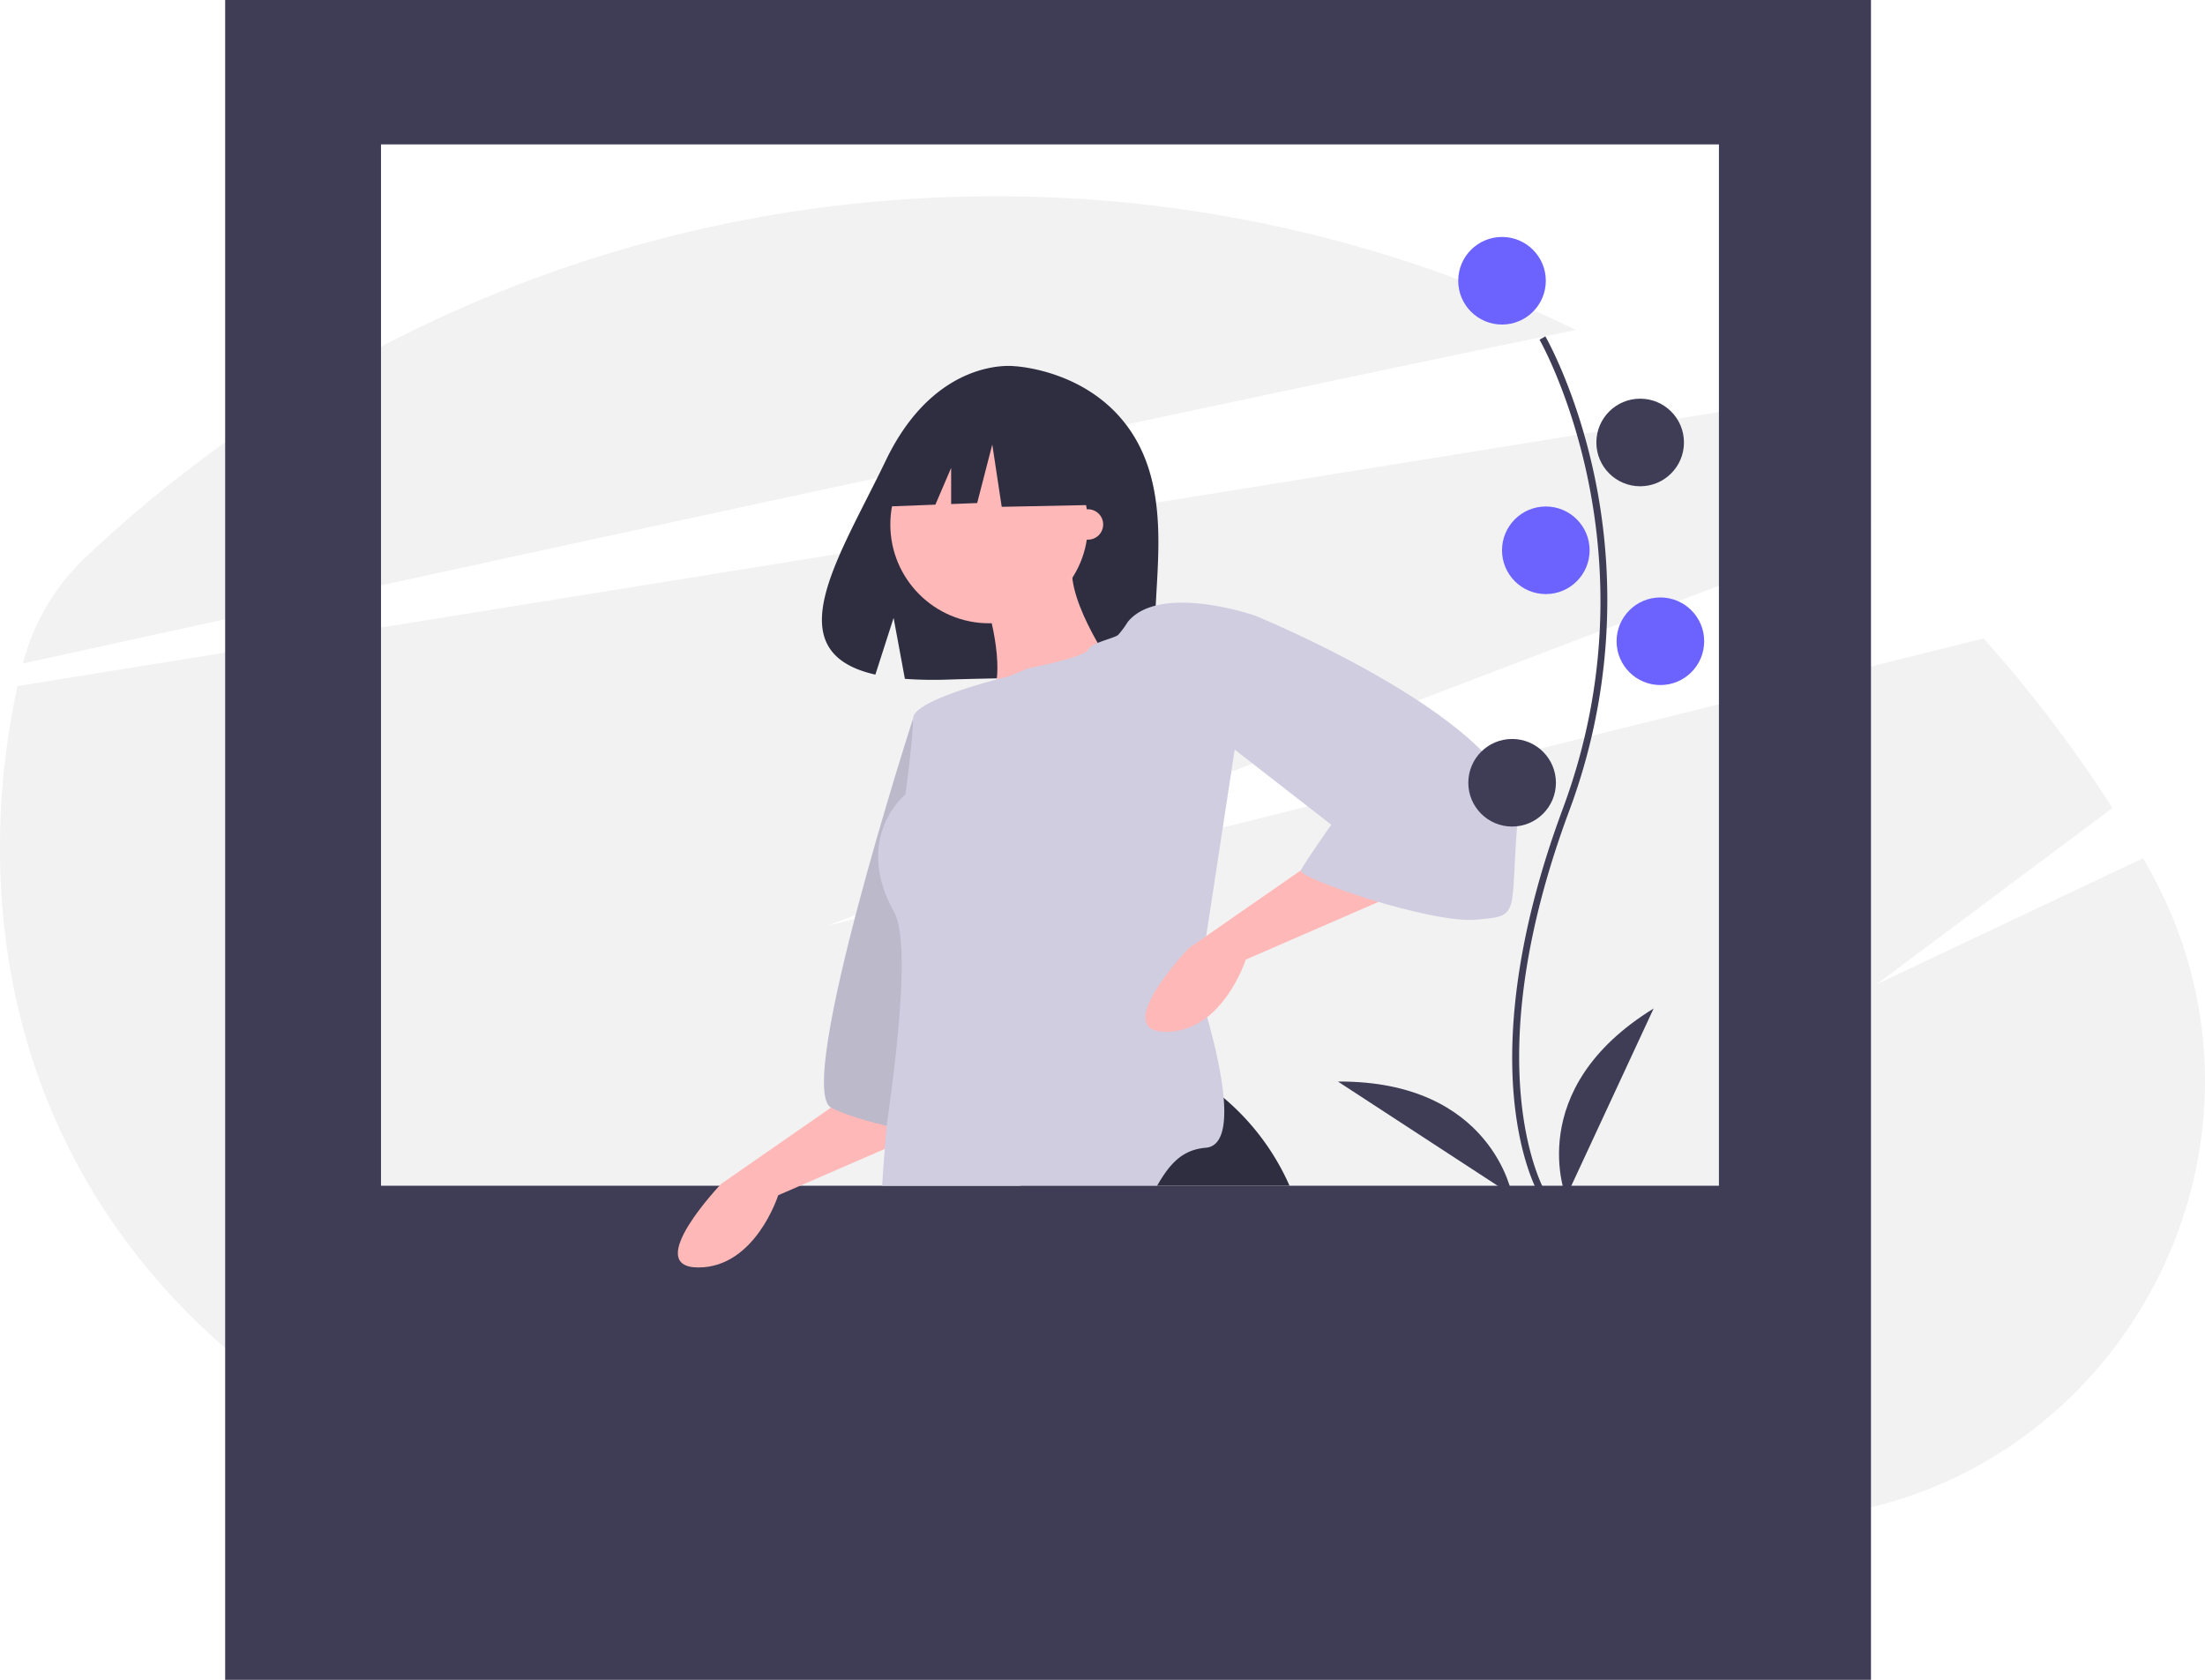 <svg id="fd9b490f-82a4-477b-ac7e-4c73995efbb2"
     data-name="Layer 1"
     xmlns="http://www.w3.org/2000/svg"
     width="952"
     height="725.342"
     viewBox="0 0 952 725.342"
><title>polaroid</title>
  <path d="M886.635,743.472H371.853C235.419,713.258,124,609.192,124,453.568a324.068,324.068,0,0,1,7.591-70.003l414.937-66.838,320.098-51.557a572.474,572.474,0,0,1,65.478,49.91L625.709,431.957l-144.54,55.139,162.321-40.345,336.907-83.735a574.658,574.658,0,0,1,55.625,73.198l-101.884,76.175,115.11-54.484q.731,1.26,1.455,2.524C1122.926,586.457,1031.891,743.472,886.635,743.472Z"
        transform="translate(-124 -87.329)"
        fill="#f2f2f2"
  />
  <path d="M804.372,229.797C726.451,245.891,630.65,266.232,532.15,287.377c-142.417,30.581-290.47,62.859-398.257,86.454l.072-.279a96.326,96.326,0,0,1,27.519-46.096A570.783,570.783,0,0,1,456.531,180.284h.01a576.217,576.217,0,0,1,97.061-8.196A570.21,570.21,0,0,1,804.372,229.797Z"
        transform="translate(-124 -87.329)"
        fill="#f2f2f2"
  />
  <path d="M221.213,87.329v725.342H931.785V87.329ZM866.144,599.335H288.496V149.689h577.648Z"
        transform="translate(-124 -87.329)"
        fill="#3f3d56"
  />
  <path d="M614.035,276.422c-17.518-29.599-52.175-30.979-52.175-30.979s-33.771-4.319-55.435,40.761c-20.193,42.018-48.061,82.588-4.487,92.424l7.871-24.498,4.874,26.321a170.498,170.498,0,0,0,18.644.319c46.665-1.507,91.106.441,89.675-16.305C621.1,342.206,630.89,304.902,614.035,276.422Z"
        transform="translate(-124 -87.329)"
        fill="#2f2e41"
  />
  <path d="M494.447,557.488l-59.078,41.026s-34.462,36.103-9.846,36.103S459.985,603.438,459.985,603.438l75.488-32.821Z"
        transform="translate(-124 -87.329)"
        fill="#ffb8b8"
  />
  <path d="M518.242,397.487s-51.693,160.002-35.282,168.207S535.473,578.822,535.473,578.822Z"
        transform="translate(-124 -87.329)"
        fill="#d0cde1"
  />
  <path d="M518.242,397.487s-51.693,160.002-35.282,168.207S535.473,578.822,535.473,578.822Z"
        transform="translate(-124 -87.329)"
        opacity="0.1"
  />
  <path d="M680.755,599.335H564.388l82.676-41.847a52.717,52.717,0,0,1,5.235,3.873A104.969,104.969,0,0,1,680.755,599.335Z"
        transform="translate(-124 -87.329)"
        fill="#2f2e41"
  />
  <circle cx="427.063"
          cy="226.464"
          r="42.667"
          fill="#ffb8b8"
  />
  <path d="M550.242,349.076s9.846,31.18,0,42.667,54.154-16.41,54.154-16.41-22.975-32.821-16.41-47.59Z"
        transform="translate(-124 -87.329)"
        fill="#ffb8b8"
  />
  <path d="M644.767,491.535l-3.446,22.466s1.74,5.104,3.856,12.538c2.757,9.699,6.154,23.368,7.122,34.823,1.001,11.619-.509,20.973-7.697,21.563-10.306.853-15.672,7.106-21.022,16.41H504.868c.312-5.12.689-10.437,1.132-15.902q.369-4.923.821-9.978c.328-3.873,11.956-76.62,3.216-92.276C491.99,448.852,514.96,430.307,514.96,430.307s3.282-24.616,3.282-32.821c0-6.433,25.206-13.867,36.103-16.788.706-.18,1.329-.361,1.904-.492,1.887-.492,3.02-.771,3.02-.771l8.615-3.528s24.205-4.677,25.846-7.959c.591-1.182,2.248-2.15,4.201-2.987,3.463-1.477,7.877-2.527,8.927-3.577a41.828,41.828,0,0,0,4.053-5.514c2.987-3.66,7.253-5.859,12.078-7.057,17.625-4.447,42.946,4.365,42.946,4.365l-8.862,57.847Z"
        transform="translate(-124 -87.329)"
        fill="#d0cde1"
  />
  <path d="M696.295,455.744l-59.078,41.026s-34.462,36.103-9.846,36.103,34.462-31.18,34.462-31.18l75.488-32.821Z"
        transform="translate(-124 -87.329)"
        fill="#ffb8b8"
  />
  <path d="M594.803,273.568l-34.239-17.935-21.482,3.333a38.404,38.404,0,0,0-31.567,29.469l-4.017,17.742,24.352-.937,6.803-15.874V304.979l11.237-.432,6.522-25.272,4.076,26.902,39.946-.815Z"
        transform="translate(-124 -87.329)"
        fill="#2f2e41"
  />
  <path d="M654.449,356.46l11.487-3.282s116.514,47.59,113.232,88.616,1.641,41.026-18.051,42.667-77.129-18.051-75.488-21.334S698.757,443.436,698.757,443.436l-44.308-34.462Z"
        transform="translate(-124 -87.329)"
        fill="#d0cde1"
  />
  <circle cx="469.73"
          cy="226.464"
          r="6.564"
          fill="#ffb8b8"
  />
  <path d="M788.703,603.569c-.334-.546-8.206-13.69-10.935-40.985-2.503-25.041-.894-67.251,20.997-126.129,41.47-111.541-9.557-201.539-10.079-202.435l2.517-1.46c.132.227,13.299,23.173,21.078,59.711a260.499,260.499,0,0,1-10.789,145.199c-41.399,111.351-10.621,164.063-10.306,164.583Z"
        transform="translate(-124 -87.329)"
        fill="#3f3d56"
  />
  <circle cx="648.487"
          cy="121.23"
          r="18.912"
          fill="#6c63ff"
  />
  <circle cx="708.134"
          cy="191.06"
          r="18.912"
          fill="#3f3d56"
  />
  <circle cx="667.399"
          cy="237.614"
          r="18.912"
          fill="#6c63ff"
  />
  <circle cx="716.863"
          cy="276.894"
          r="18.912"
          fill="#6c63ff"
  />
  <circle cx="652.851"
          cy="337.995"
          r="18.912"
          fill="#3f3d56"
  />
  <path d="M800.128,604.265s-18.912-46.554,37.825-81.469Z"
        transform="translate(-124 -87.329)"
        fill="#3f3d56"
  />
  <path d="M776.869,603.421s-8.607-49.506-75.226-49.082Z"
        transform="translate(-124 -87.329)"
        fill="#3f3d56"
  />
</svg>
